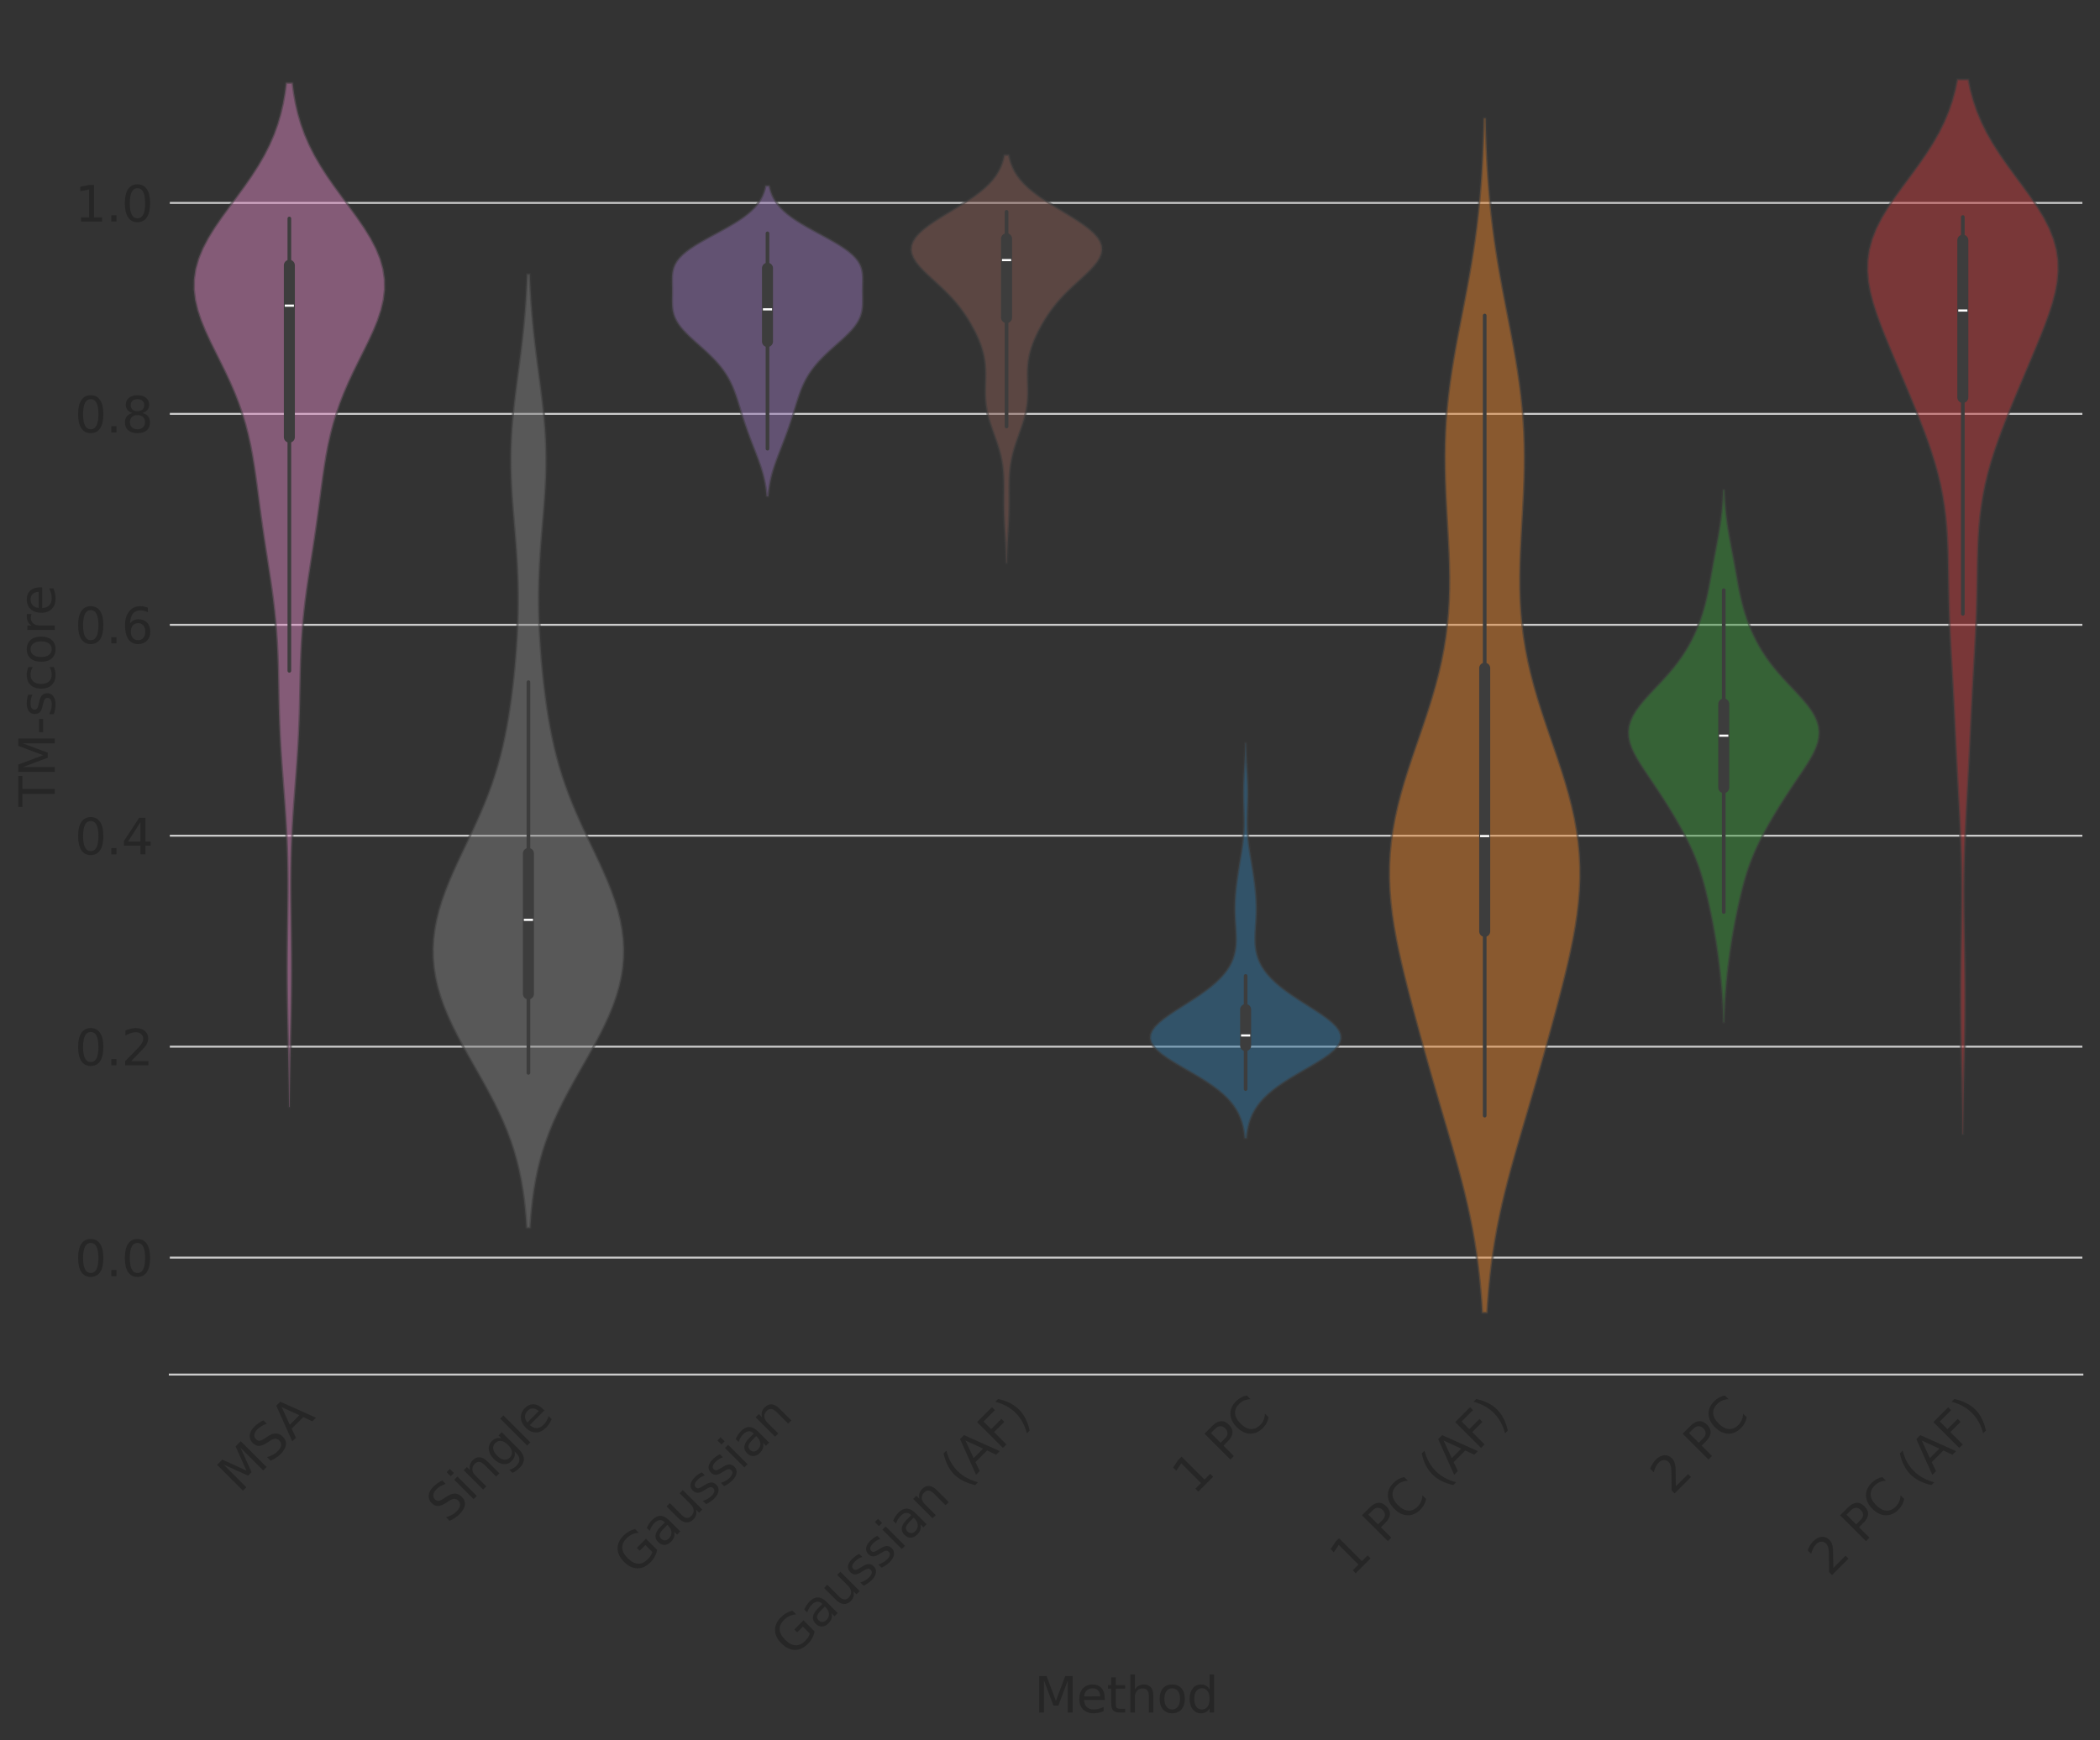 <?xml version="1.0" encoding="utf-8" standalone="no"?>
<!DOCTYPE svg PUBLIC "-//W3C//DTD SVG 1.1//EN"
  "http://www.w3.org/Graphics/SVG/1.1/DTD/svg11.dtd">
<svg xmlns:xlink="http://www.w3.org/1999/xlink" width="857.763pt" height="711.06pt" viewBox="0 0 857.763 711.06" xmlns="http://www.w3.org/2000/svg" version="1.1">
 <rect x="0" y="0" width="857.763" height="711.06" fill="#333333" stroke="none"/>
 <defs>
  <style type="text/css">*{stroke-linejoin: round; stroke-linecap: butt}</style>
 </defs>
 <g id="figure_1">
  <g id="patch_1">
   <path d="M 0 711.06 
L 857.763 711.06 
L 857.763 0 
L 0 0 
L 0 711.06 
z
" style="fill: none"/>
  </g>
  <g id="axes_1">
   <g id="patch_2">
    <path d="M 69.362 561.6 
L 850.562 561.6 
L 850.562 7.2 
L 69.362 7.2 
L 69.362 561.6 
z
" style="fill: none"/>
   </g>
   <g id="matplotlib.axis_1">
    <g id="xtick_1">
     <g id="text_1">
      <!-- MSA -->
      <g style="fill: #262626" transform="translate(97.814 610.465) rotate(-45) scale(0.2 -0.2)">
       <defs>
        <path id="DejaVuSans-4d" d="M 628 4666 
L 1569 4666 
L 2759 1491 
L 3956 4666 
L 4897 4666 
L 4897 0 
L 4281 0 
L 4281 4097 
L 3078 897 
L 2444 897 
L 1241 4097 
L 1241 0 
L 628 0 
L 628 4666 
z
" transform="scale(0.016)"/>
        <path id="DejaVuSans-53" d="M 3425 4513 
L 3425 3897 
Q 3066 4069 2747 4153 
Q 2428 4238 2131 4238 
Q 1616 4238 1336 4038 
Q 1056 3838 1056 3469 
Q 1056 3159 1242 3001 
Q 1428 2844 1947 2747 
L 2328 2669 
Q 3034 2534 3370 2195 
Q 3706 1856 3706 1288 
Q 3706 609 3251 259 
Q 2797 -91 1919 -91 
Q 1588 -91 1214 -16 
Q 841 59 441 206 
L 441 856 
Q 825 641 1194 531 
Q 1563 422 1919 422 
Q 2459 422 2753 634 
Q 3047 847 3047 1241 
Q 3047 1584 2836 1778 
Q 2625 1972 2144 2069 
L 1759 2144 
Q 1053 2284 737 2584 
Q 422 2884 422 3419 
Q 422 4038 858 4394 
Q 1294 4750 2059 4750 
Q 2388 4750 2728 4690 
Q 3069 4631 3425 4513 
z
" transform="scale(0.016)"/>
        <path id="DejaVuSans-41" d="M 2188 4044 
L 1331 1722 
L 3047 1722 
L 2188 4044 
z
M 1831 4666 
L 2547 4666 
L 4325 0 
L 3669 0 
L 3244 1197 
L 1141 1197 
L 716 0 
L 50 0 
L 1831 4666 
z
" transform="scale(0.016)"/>
       </defs>
       <use xlink:href="#DejaVuSans-4d"/>
       <use xlink:href="#DejaVuSans-53" x="86.279"/>
       <use xlink:href="#DejaVuSans-41" x="151.631"/>
      </g>
     </g>
    </g>
    <g id="xtick_2">
     <g id="text_2">
      <!-- Single -->
      <g style="fill: #262626" transform="translate(183.105 622.824) rotate(-45) scale(0.2 -0.2)">
       <defs>
        <path id="DejaVuSans-69" d="M 603 3500 
L 1178 3500 
L 1178 0 
L 603 0 
L 603 3500 
z
M 603 4863 
L 1178 4863 
L 1178 4134 
L 603 4134 
L 603 4863 
z
" transform="scale(0.016)"/>
        <path id="DejaVuSans-6e" d="M 3513 2113 
L 3513 0 
L 2938 0 
L 2938 2094 
Q 2938 2591 2744 2837 
Q 2550 3084 2163 3084 
Q 1697 3084 1428 2787 
Q 1159 2491 1159 1978 
L 1159 0 
L 581 0 
L 581 3500 
L 1159 3500 
L 1159 2956 
Q 1366 3272 1645 3428 
Q 1925 3584 2291 3584 
Q 2894 3584 3203 3211 
Q 3513 2838 3513 2113 
z
" transform="scale(0.016)"/>
        <path id="DejaVuSans-67" d="M 2906 1791 
Q 2906 2416 2648 2759 
Q 2391 3103 1925 3103 
Q 1463 3103 1205 2759 
Q 947 2416 947 1791 
Q 947 1169 1205 825 
Q 1463 481 1925 481 
Q 2391 481 2648 825 
Q 2906 1169 2906 1791 
z
M 3481 434 
Q 3481 -459 3084 -895 
Q 2688 -1331 1869 -1331 
Q 1566 -1331 1297 -1286 
Q 1028 -1241 775 -1147 
L 775 -588 
Q 1028 -725 1275 -790 
Q 1522 -856 1778 -856 
Q 2344 -856 2625 -561 
Q 2906 -266 2906 331 
L 2906 616 
Q 2728 306 2450 153 
Q 2172 0 1784 0 
Q 1141 0 747 490 
Q 353 981 353 1791 
Q 353 2603 747 3093 
Q 1141 3584 1784 3584 
Q 2172 3584 2450 3431 
Q 2728 3278 2906 2969 
L 2906 3500 
L 3481 3500 
L 3481 434 
z
" transform="scale(0.016)"/>
        <path id="DejaVuSans-6c" d="M 603 4863 
L 1178 4863 
L 1178 0 
L 603 0 
L 603 4863 
z
" transform="scale(0.016)"/>
        <path id="DejaVuSans-65" d="M 3597 1894 
L 3597 1613 
L 953 1613 
Q 991 1019 1311 708 
Q 1631 397 2203 397 
Q 2534 397 2845 478 
Q 3156 559 3463 722 
L 3463 178 
Q 3153 47 2828 -22 
Q 2503 -91 2169 -91 
Q 1331 -91 842 396 
Q 353 884 353 1716 
Q 353 2575 817 3079 
Q 1281 3584 2069 3584 
Q 2775 3584 3186 3129 
Q 3597 2675 3597 1894 
z
M 3022 2063 
Q 3016 2534 2758 2815 
Q 2500 3097 2075 3097 
Q 1594 3097 1305 2825 
Q 1016 2553 972 2059 
L 3022 2063 
z
" transform="scale(0.016)"/>
       </defs>
       <use xlink:href="#DejaVuSans-53"/>
       <use xlink:href="#DejaVuSans-69" x="63.477"/>
       <use xlink:href="#DejaVuSans-6e" x="91.26"/>
       <use xlink:href="#DejaVuSans-67" x="154.639"/>
       <use xlink:href="#DejaVuSans-6c" x="218.115"/>
       <use xlink:href="#DejaVuSans-65" x="245.898"/>
      </g>
     </g>
    </g>
    <g id="xtick_3">
     <g id="text_3">
      <!-- Gaussian -->
      <g style="fill: #262626" transform="translate(259.354 644.225) rotate(-45) scale(0.2 -0.2)">
       <defs>
        <path id="DejaVuSans-47" d="M 3809 666 
L 3809 1919 
L 2778 1919 
L 2778 2438 
L 4434 2438 
L 4434 434 
Q 4069 175 3628 42 
Q 3188 -91 2688 -91 
Q 1594 -91 976 548 
Q 359 1188 359 2328 
Q 359 3472 976 4111 
Q 1594 4750 2688 4750 
Q 3144 4750 3555 4637 
Q 3966 4525 4313 4306 
L 4313 3634 
Q 3963 3931 3569 4081 
Q 3175 4231 2741 4231 
Q 1884 4231 1454 3753 
Q 1025 3275 1025 2328 
Q 1025 1384 1454 906 
Q 1884 428 2741 428 
Q 3075 428 3337 486 
Q 3600 544 3809 666 
z
" transform="scale(0.016)"/>
        <path id="DejaVuSans-61" d="M 2194 1759 
Q 1497 1759 1228 1600 
Q 959 1441 959 1056 
Q 959 750 1161 570 
Q 1363 391 1709 391 
Q 2188 391 2477 730 
Q 2766 1069 2766 1631 
L 2766 1759 
L 2194 1759 
z
M 3341 1997 
L 3341 0 
L 2766 0 
L 2766 531 
Q 2569 213 2275 61 
Q 1981 -91 1556 -91 
Q 1019 -91 701 211 
Q 384 513 384 1019 
Q 384 1609 779 1909 
Q 1175 2209 1959 2209 
L 2766 2209 
L 2766 2266 
Q 2766 2663 2505 2880 
Q 2244 3097 1772 3097 
Q 1472 3097 1187 3025 
Q 903 2953 641 2809 
L 641 3341 
Q 956 3463 1253 3523 
Q 1550 3584 1831 3584 
Q 2591 3584 2966 3190 
Q 3341 2797 3341 1997 
z
" transform="scale(0.016)"/>
        <path id="DejaVuSans-75" d="M 544 1381 
L 544 3500 
L 1119 3500 
L 1119 1403 
Q 1119 906 1312 657 
Q 1506 409 1894 409 
Q 2359 409 2629 706 
Q 2900 1003 2900 1516 
L 2900 3500 
L 3475 3500 
L 3475 0 
L 2900 0 
L 2900 538 
Q 2691 219 2414 64 
Q 2138 -91 1772 -91 
Q 1169 -91 856 284 
Q 544 659 544 1381 
z
M 1991 3584 
L 1991 3584 
z
" transform="scale(0.016)"/>
        <path id="DejaVuSans-73" d="M 2834 3397 
L 2834 2853 
Q 2591 2978 2328 3040 
Q 2066 3103 1784 3103 
Q 1356 3103 1142 2972 
Q 928 2841 928 2578 
Q 928 2378 1081 2264 
Q 1234 2150 1697 2047 
L 1894 2003 
Q 2506 1872 2764 1633 
Q 3022 1394 3022 966 
Q 3022 478 2636 193 
Q 2250 -91 1575 -91 
Q 1294 -91 989 -36 
Q 684 19 347 128 
L 347 722 
Q 666 556 975 473 
Q 1284 391 1588 391 
Q 1994 391 2212 530 
Q 2431 669 2431 922 
Q 2431 1156 2273 1281 
Q 2116 1406 1581 1522 
L 1381 1569 
Q 847 1681 609 1914 
Q 372 2147 372 2553 
Q 372 3047 722 3315 
Q 1072 3584 1716 3584 
Q 2034 3584 2315 3537 
Q 2597 3491 2834 3397 
z
" transform="scale(0.016)"/>
       </defs>
       <use xlink:href="#DejaVuSans-47"/>
       <use xlink:href="#DejaVuSans-61" x="77.49"/>
       <use xlink:href="#DejaVuSans-75" x="138.77"/>
       <use xlink:href="#DejaVuSans-73" x="202.148"/>
       <use xlink:href="#DejaVuSans-73" x="254.248"/>
       <use xlink:href="#DejaVuSans-69" x="306.348"/>
       <use xlink:href="#DejaVuSans-61" x="334.131"/>
       <use xlink:href="#DejaVuSans-6e" x="395.41"/>
      </g>
     </g>
    </g>
    <g id="xtick_4">
     <g id="text_4">
      <!-- Gaussian (AF) -->
      <g style="fill: #262626" transform="translate(323.666 677.563) rotate(-45) scale(0.2 -0.2)">
       <defs>
        <path id="DejaVuSans-20" transform="scale(0.016)"/>
        <path id="DejaVuSans-28" d="M 1984 4856 
Q 1566 4138 1362 3434 
Q 1159 2731 1159 2009 
Q 1159 1288 1364 580 
Q 1569 -128 1984 -844 
L 1484 -844 
Q 1016 -109 783 600 
Q 550 1309 550 2009 
Q 550 2706 781 3412 
Q 1013 4119 1484 4856 
L 1984 4856 
z
" transform="scale(0.016)"/>
        <path id="DejaVuSans-46" d="M 628 4666 
L 3309 4666 
L 3309 4134 
L 1259 4134 
L 1259 2759 
L 3109 2759 
L 3109 2228 
L 1259 2228 
L 1259 0 
L 628 0 
L 628 4666 
z
" transform="scale(0.016)"/>
        <path id="DejaVuSans-29" d="M 513 4856 
L 1013 4856 
Q 1481 4119 1714 3412 
Q 1947 2706 1947 2009 
Q 1947 1309 1714 600 
Q 1481 -109 1013 -844 
L 513 -844 
Q 928 -128 1133 580 
Q 1338 1288 1338 2009 
Q 1338 2731 1133 3434 
Q 928 4138 513 4856 
z
" transform="scale(0.016)"/>
       </defs>
       <use xlink:href="#DejaVuSans-47"/>
       <use xlink:href="#DejaVuSans-61" x="77.49"/>
       <use xlink:href="#DejaVuSans-75" x="138.77"/>
       <use xlink:href="#DejaVuSans-73" x="202.148"/>
       <use xlink:href="#DejaVuSans-73" x="254.248"/>
       <use xlink:href="#DejaVuSans-69" x="306.348"/>
       <use xlink:href="#DejaVuSans-61" x="334.131"/>
       <use xlink:href="#DejaVuSans-6e" x="395.41"/>
       <use xlink:href="#DejaVuSans-20" x="458.789"/>
       <use xlink:href="#DejaVuSans-28" x="490.576"/>
       <use xlink:href="#DejaVuSans-41" x="529.59"/>
       <use xlink:href="#DejaVuSans-46" x="597.998"/>
       <use xlink:href="#DejaVuSans-29" x="655.518"/>
      </g>
     </g>
    </g>
    <g id="xtick_5">
     <g id="text_5">
      <!-- 1 PC -->
      <g style="fill: #262626" transform="translate(487.638 611.241) rotate(-45) scale(0.2 -0.2)">
       <defs>
        <path id="DejaVuSans-31" d="M 794 531 
L 1825 531 
L 1825 4091 
L 703 3866 
L 703 4441 
L 1819 4666 
L 2450 4666 
L 2450 531 
L 3481 531 
L 3481 0 
L 794 0 
L 794 531 
z
" transform="scale(0.016)"/>
        <path id="DejaVuSans-50" d="M 1259 4147 
L 1259 2394 
L 2053 2394 
Q 2494 2394 2734 2622 
Q 2975 2850 2975 3272 
Q 2975 3691 2734 3919 
Q 2494 4147 2053 4147 
L 1259 4147 
z
M 628 4666 
L 2053 4666 
Q 2838 4666 3239 4311 
Q 3641 3956 3641 3272 
Q 3641 2581 3239 2228 
Q 2838 1875 2053 1875 
L 1259 1875 
L 1259 0 
L 628 0 
L 628 4666 
z
" transform="scale(0.016)"/>
        <path id="DejaVuSans-43" d="M 4122 4306 
L 4122 3641 
Q 3803 3938 3442 4084 
Q 3081 4231 2675 4231 
Q 1875 4231 1450 3742 
Q 1025 3253 1025 2328 
Q 1025 1406 1450 917 
Q 1875 428 2675 428 
Q 3081 428 3442 575 
Q 3803 722 4122 1019 
L 4122 359 
Q 3791 134 3420 21 
Q 3050 -91 2638 -91 
Q 1578 -91 968 557 
Q 359 1206 359 2328 
Q 359 3453 968 4101 
Q 1578 4750 2638 4750 
Q 3056 4750 3426 4639 
Q 3797 4528 4122 4306 
z
" transform="scale(0.016)"/>
       </defs>
       <use xlink:href="#DejaVuSans-31"/>
       <use xlink:href="#DejaVuSans-20" x="63.623"/>
       <use xlink:href="#DejaVuSans-50" x="95.41"/>
       <use xlink:href="#DejaVuSans-43" x="155.713"/>
      </g>
     </g>
    </g>
    <g id="xtick_6">
     <g id="text_6">
      <!-- 1 PC (AF) -->
      <g style="fill: #262626" transform="translate(551.951 644.579) rotate(-45) scale(0.2 -0.2)">
       <use xlink:href="#DejaVuSans-31"/>
       <use xlink:href="#DejaVuSans-20" x="63.623"/>
       <use xlink:href="#DejaVuSans-50" x="95.41"/>
       <use xlink:href="#DejaVuSans-43" x="155.713"/>
       <use xlink:href="#DejaVuSans-20" x="225.537"/>
       <use xlink:href="#DejaVuSans-28" x="257.324"/>
       <use xlink:href="#DejaVuSans-41" x="296.338"/>
       <use xlink:href="#DejaVuSans-46" x="364.746"/>
       <use xlink:href="#DejaVuSans-29" x="422.266"/>
      </g>
     </g>
    </g>
    <g id="xtick_7">
     <g id="text_7">
      <!-- 2 PC -->
      <g style="fill: #262626" transform="translate(682.938 611.241) rotate(-45) scale(0.2 -0.2)">
       <defs>
        <path id="DejaVuSans-32" d="M 1228 531 
L 3431 531 
L 3431 0 
L 469 0 
L 469 531 
Q 828 903 1448 1529 
Q 2069 2156 2228 2338 
Q 2531 2678 2651 2914 
Q 2772 3150 2772 3378 
Q 2772 3750 2511 3984 
Q 2250 4219 1831 4219 
Q 1534 4219 1204 4116 
Q 875 4013 500 3803 
L 500 4441 
Q 881 4594 1212 4672 
Q 1544 4750 1819 4750 
Q 2544 4750 2975 4387 
Q 3406 4025 3406 3419 
Q 3406 3131 3298 2873 
Q 3191 2616 2906 2266 
Q 2828 2175 2409 1742 
Q 1991 1309 1228 531 
z
" transform="scale(0.016)"/>
       </defs>
       <use xlink:href="#DejaVuSans-32"/>
       <use xlink:href="#DejaVuSans-20" x="63.623"/>
       <use xlink:href="#DejaVuSans-50" x="95.41"/>
       <use xlink:href="#DejaVuSans-43" x="155.713"/>
      </g>
     </g>
    </g>
    <g id="xtick_8">
     <g id="text_8">
      <!-- 2 PC (AF) -->
      <g style="fill: #262626" transform="translate(747.251 644.579) rotate(-45) scale(0.2 -0.2)">
       <use xlink:href="#DejaVuSans-32"/>
       <use xlink:href="#DejaVuSans-20" x="63.623"/>
       <use xlink:href="#DejaVuSans-50" x="95.41"/>
       <use xlink:href="#DejaVuSans-43" x="155.713"/>
       <use xlink:href="#DejaVuSans-20" x="225.537"/>
       <use xlink:href="#DejaVuSans-28" x="257.324"/>
       <use xlink:href="#DejaVuSans-41" x="296.338"/>
       <use xlink:href="#DejaVuSans-46" x="364.746"/>
       <use xlink:href="#DejaVuSans-29" x="422.266"/>
      </g>
     </g>
    </g>
    <g id="text_9">
     <!-- Method -->
     <g style="fill: #262626" transform="translate(422.456 699.701) scale(0.2 -0.2)">
      <defs>
       <path id="DejaVuSans-74" d="M 1172 4494 
L 1172 3500 
L 2356 3500 
L 2356 3053 
L 1172 3053 
L 1172 1153 
Q 1172 725 1289 603 
Q 1406 481 1766 481 
L 2356 481 
L 2356 0 
L 1766 0 
Q 1100 0 847 248 
Q 594 497 594 1153 
L 594 3053 
L 172 3053 
L 172 3500 
L 594 3500 
L 594 4494 
L 1172 4494 
z
" transform="scale(0.016)"/>
       <path id="DejaVuSans-68" d="M 3513 2113 
L 3513 0 
L 2938 0 
L 2938 2094 
Q 2938 2591 2744 2837 
Q 2550 3084 2163 3084 
Q 1697 3084 1428 2787 
Q 1159 2491 1159 1978 
L 1159 0 
L 581 0 
L 581 4863 
L 1159 4863 
L 1159 2956 
Q 1366 3272 1645 3428 
Q 1925 3584 2291 3584 
Q 2894 3584 3203 3211 
Q 3513 2838 3513 2113 
z
" transform="scale(0.016)"/>
       <path id="DejaVuSans-6f" d="M 1959 3097 
Q 1497 3097 1228 2736 
Q 959 2375 959 1747 
Q 959 1119 1226 758 
Q 1494 397 1959 397 
Q 2419 397 2687 759 
Q 2956 1122 2956 1747 
Q 2956 2369 2687 2733 
Q 2419 3097 1959 3097 
z
M 1959 3584 
Q 2709 3584 3137 3096 
Q 3566 2609 3566 1747 
Q 3566 888 3137 398 
Q 2709 -91 1959 -91 
Q 1206 -91 779 398 
Q 353 888 353 1747 
Q 353 2609 779 3096 
Q 1206 3584 1959 3584 
z
" transform="scale(0.016)"/>
       <path id="DejaVuSans-64" d="M 2906 2969 
L 2906 4863 
L 3481 4863 
L 3481 0 
L 2906 0 
L 2906 525 
Q 2725 213 2448 61 
Q 2172 -91 1784 -91 
Q 1150 -91 751 415 
Q 353 922 353 1747 
Q 353 2572 751 3078 
Q 1150 3584 1784 3584 
Q 2172 3584 2448 3432 
Q 2725 3281 2906 2969 
z
M 947 1747 
Q 947 1113 1208 752 
Q 1469 391 1925 391 
Q 2381 391 2643 752 
Q 2906 1113 2906 1747 
Q 2906 2381 2643 2742 
Q 2381 3103 1925 3103 
Q 1469 3103 1208 2742 
Q 947 2381 947 1747 
z
" transform="scale(0.016)"/>
      </defs>
      <use xlink:href="#DejaVuSans-4d"/>
      <use xlink:href="#DejaVuSans-65" x="86.279"/>
      <use xlink:href="#DejaVuSans-74" x="147.803"/>
      <use xlink:href="#DejaVuSans-68" x="187.012"/>
      <use xlink:href="#DejaVuSans-6f" x="250.391"/>
      <use xlink:href="#DejaVuSans-64" x="311.572"/>
     </g>
    </g>
   </g>
   <g id="matplotlib.axis_2">
    <g id="ytick_1">
     <g id="line2d_1">
      <path d="M 69.362 513.825 
L 850.562 513.825 
" clip-path="url(#p1dd83cdc45)" style="fill: none; stroke: #cccccc; stroke-width: 0.8; stroke-linecap: round"/>
     </g>
     <g id="text_10">
      <!-- 0.0 -->
      <g style="fill: #262626" transform="translate(30.556 521.424) scale(0.2 -0.2)">
       <defs>
        <path id="DejaVuSans-30" d="M 2034 4250 
Q 1547 4250 1301 3770 
Q 1056 3291 1056 2328 
Q 1056 1369 1301 889 
Q 1547 409 2034 409 
Q 2525 409 2770 889 
Q 3016 1369 3016 2328 
Q 3016 3291 2770 3770 
Q 2525 4250 2034 4250 
z
M 2034 4750 
Q 2819 4750 3233 4129 
Q 3647 3509 3647 2328 
Q 3647 1150 3233 529 
Q 2819 -91 2034 -91 
Q 1250 -91 836 529 
Q 422 1150 422 2328 
Q 422 3509 836 4129 
Q 1250 4750 2034 4750 
z
" transform="scale(0.016)"/>
        <path id="DejaVuSans-2e" d="M 684 794 
L 1344 794 
L 1344 0 
L 684 0 
L 684 794 
z
" transform="scale(0.016)"/>
       </defs>
       <use xlink:href="#DejaVuSans-30"/>
       <use xlink:href="#DejaVuSans-2e" x="63.623"/>
       <use xlink:href="#DejaVuSans-30" x="95.41"/>
      </g>
     </g>
    </g>
    <g id="ytick_2">
     <g id="line2d_2">
      <path d="M 69.362 427.641 
L 850.562 427.641 
" clip-path="url(#p1dd83cdc45)" style="fill: none; stroke: #cccccc; stroke-width: 0.8; stroke-linecap: round"/>
     </g>
     <g id="text_11">
      <!-- 0.2 -->
      <g style="fill: #262626" transform="translate(30.556 435.24) scale(0.2 -0.2)">
       <use xlink:href="#DejaVuSans-30"/>
       <use xlink:href="#DejaVuSans-2e" x="63.623"/>
       <use xlink:href="#DejaVuSans-32" x="95.41"/>
      </g>
     </g>
    </g>
    <g id="ytick_3">
     <g id="line2d_3">
      <path d="M 69.362 341.457 
L 850.562 341.457 
" clip-path="url(#p1dd83cdc45)" style="fill: none; stroke: #cccccc; stroke-width: 0.8; stroke-linecap: round"/>
     </g>
     <g id="text_12">
      <!-- 0.4 -->
      <g style="fill: #262626" transform="translate(30.556 349.056) scale(0.2 -0.2)">
       <defs>
        <path id="DejaVuSans-34" d="M 2419 4116 
L 825 1625 
L 2419 1625 
L 2419 4116 
z
M 2253 4666 
L 3047 4666 
L 3047 1625 
L 3713 1625 
L 3713 1100 
L 3047 1100 
L 3047 0 
L 2419 0 
L 2419 1100 
L 313 1100 
L 313 1709 
L 2253 4666 
z
" transform="scale(0.016)"/>
       </defs>
       <use xlink:href="#DejaVuSans-30"/>
       <use xlink:href="#DejaVuSans-2e" x="63.623"/>
       <use xlink:href="#DejaVuSans-34" x="95.41"/>
      </g>
     </g>
    </g>
    <g id="ytick_4">
     <g id="line2d_4">
      <path d="M 69.362 255.273 
L 850.562 255.273 
" clip-path="url(#p1dd83cdc45)" style="fill: none; stroke: #cccccc; stroke-width: 0.8; stroke-linecap: round"/>
     </g>
     <g id="text_13">
      <!-- 0.6 -->
      <g style="fill: #262626" transform="translate(30.556 262.871) scale(0.2 -0.2)">
       <defs>
        <path id="DejaVuSans-36" d="M 2113 2584 
Q 1688 2584 1439 2293 
Q 1191 2003 1191 1497 
Q 1191 994 1439 701 
Q 1688 409 2113 409 
Q 2538 409 2786 701 
Q 3034 994 3034 1497 
Q 3034 2003 2786 2293 
Q 2538 2584 2113 2584 
z
M 3366 4563 
L 3366 3988 
Q 3128 4100 2886 4159 
Q 2644 4219 2406 4219 
Q 1781 4219 1451 3797 
Q 1122 3375 1075 2522 
Q 1259 2794 1537 2939 
Q 1816 3084 2150 3084 
Q 2853 3084 3261 2657 
Q 3669 2231 3669 1497 
Q 3669 778 3244 343 
Q 2819 -91 2113 -91 
Q 1303 -91 875 529 
Q 447 1150 447 2328 
Q 447 3434 972 4092 
Q 1497 4750 2381 4750 
Q 2619 4750 2861 4703 
Q 3103 4656 3366 4563 
z
" transform="scale(0.016)"/>
       </defs>
       <use xlink:href="#DejaVuSans-30"/>
       <use xlink:href="#DejaVuSans-2e" x="63.623"/>
       <use xlink:href="#DejaVuSans-36" x="95.41"/>
      </g>
     </g>
    </g>
    <g id="ytick_5">
     <g id="line2d_5">
      <path d="M 69.362 169.089 
L 850.562 169.089 
" clip-path="url(#p1dd83cdc45)" style="fill: none; stroke: #cccccc; stroke-width: 0.8; stroke-linecap: round"/>
     </g>
     <g id="text_14">
      <!-- 0.8 -->
      <g style="fill: #262626" transform="translate(30.556 176.687) scale(0.2 -0.2)">
       <defs>
        <path id="DejaVuSans-38" d="M 2034 2216 
Q 1584 2216 1326 1975 
Q 1069 1734 1069 1313 
Q 1069 891 1326 650 
Q 1584 409 2034 409 
Q 2484 409 2743 651 
Q 3003 894 3003 1313 
Q 3003 1734 2745 1975 
Q 2488 2216 2034 2216 
z
M 1403 2484 
Q 997 2584 770 2862 
Q 544 3141 544 3541 
Q 544 4100 942 4425 
Q 1341 4750 2034 4750 
Q 2731 4750 3128 4425 
Q 3525 4100 3525 3541 
Q 3525 3141 3298 2862 
Q 3072 2584 2669 2484 
Q 3125 2378 3379 2068 
Q 3634 1759 3634 1313 
Q 3634 634 3220 271 
Q 2806 -91 2034 -91 
Q 1263 -91 848 271 
Q 434 634 434 1313 
Q 434 1759 690 2068 
Q 947 2378 1403 2484 
z
M 1172 3481 
Q 1172 3119 1398 2916 
Q 1625 2713 2034 2713 
Q 2441 2713 2670 2916 
Q 2900 3119 2900 3481 
Q 2900 3844 2670 4047 
Q 2441 4250 2034 4250 
Q 1625 4250 1398 4047 
Q 1172 3844 1172 3481 
z
" transform="scale(0.016)"/>
       </defs>
       <use xlink:href="#DejaVuSans-30"/>
       <use xlink:href="#DejaVuSans-2e" x="63.623"/>
       <use xlink:href="#DejaVuSans-38" x="95.41"/>
      </g>
     </g>
    </g>
    <g id="ytick_6">
     <g id="line2d_6">
      <path d="M 69.362 82.905 
L 850.562 82.905 
" clip-path="url(#p1dd83cdc45)" style="fill: none; stroke: #cccccc; stroke-width: 0.8; stroke-linecap: round"/>
     </g>
     <g id="text_15">
      <!-- 1.0 -->
      <g style="fill: #262626" transform="translate(30.556 90.503) scale(0.2 -0.2)">
       <use xlink:href="#DejaVuSans-31"/>
       <use xlink:href="#DejaVuSans-2e" x="63.623"/>
       <use xlink:href="#DejaVuSans-30" x="95.41"/>
      </g>
     </g>
    </g>
    <g id="text_16">
     <!-- TM-score -->
     <g style="fill: #262626" transform="translate(22.397 329.609) rotate(-90) scale(0.2 -0.2)">
      <defs>
       <path id="DejaVuSans-54" d="M -19 4666 
L 3928 4666 
L 3928 4134 
L 2272 4134 
L 2272 0 
L 1638 0 
L 1638 4134 
L -19 4134 
L -19 4666 
z
" transform="scale(0.016)"/>
       <path id="DejaVuSans-2d" d="M 313 2009 
L 1997 2009 
L 1997 1497 
L 313 1497 
L 313 2009 
z
" transform="scale(0.016)"/>
       <path id="DejaVuSans-63" d="M 3122 3366 
L 3122 2828 
Q 2878 2963 2633 3030 
Q 2388 3097 2138 3097 
Q 1578 3097 1268 2742 
Q 959 2388 959 1747 
Q 959 1106 1268 751 
Q 1578 397 2138 397 
Q 2388 397 2633 464 
Q 2878 531 3122 666 
L 3122 134 
Q 2881 22 2623 -34 
Q 2366 -91 2075 -91 
Q 1284 -91 818 406 
Q 353 903 353 1747 
Q 353 2603 823 3093 
Q 1294 3584 2113 3584 
Q 2378 3584 2631 3529 
Q 2884 3475 3122 3366 
z
" transform="scale(0.016)"/>
       <path id="DejaVuSans-72" d="M 2631 2963 
Q 2534 3019 2420 3045 
Q 2306 3072 2169 3072 
Q 1681 3072 1420 2755 
Q 1159 2438 1159 1844 
L 1159 0 
L 581 0 
L 581 3500 
L 1159 3500 
L 1159 2956 
Q 1341 3275 1631 3429 
Q 1922 3584 2338 3584 
Q 2397 3584 2469 3576 
Q 2541 3569 2628 3553 
L 2631 2963 
z
" transform="scale(0.016)"/>
      </defs>
      <use xlink:href="#DejaVuSans-54"/>
      <use xlink:href="#DejaVuSans-4d" x="61.084"/>
      <use xlink:href="#DejaVuSans-2d" x="147.363"/>
      <use xlink:href="#DejaVuSans-73" x="183.447"/>
      <use xlink:href="#DejaVuSans-63" x="235.547"/>
      <use xlink:href="#DejaVuSans-6f" x="290.527"/>
      <use xlink:href="#DejaVuSans-72" x="351.709"/>
      <use xlink:href="#DejaVuSans-65" x="390.572"/>
     </g>
    </g>
   </g>
   <g id="PolyCollection_1">
    <defs>
     <path id="mca6876b6d0" d="M 118.332 -258.812 
L 118.043 -258.812 
L 117.994 -263.039 
L 117.934 -267.266 
L 117.863 -271.493 
L 117.782 -275.72 
L 117.692 -279.947 
L 117.596 -284.174 
L 117.497 -288.4 
L 117.401 -292.627 
L 117.311 -296.854 
L 117.233 -301.081 
L 117.172 -305.308 
L 117.131 -309.535 
L 117.113 -313.762 
L 117.117 -317.989 
L 117.142 -322.216 
L 117.184 -326.443 
L 117.238 -330.67 
L 117.298 -334.896 
L 117.354 -339.123 
L 117.4 -343.35 
L 117.425 -347.577 
L 117.423 -351.804 
L 117.386 -356.031 
L 117.31 -360.258 
L 117.189 -364.485 
L 117.024 -368.712 
L 116.815 -372.939 
L 116.567 -377.166 
L 116.284 -381.392 
L 115.978 -385.619 
L 115.657 -389.846 
L 115.335 -394.073 
L 115.022 -398.3 
L 114.731 -402.527 
L 114.471 -406.754 
L 114.249 -410.981 
L 114.067 -415.208 
L 113.923 -419.435 
L 113.811 -423.661 
L 113.721 -427.888 
L 113.639 -432.115 
L 113.55 -436.342 
L 113.435 -440.569 
L 113.278 -444.796 
L 113.065 -449.023 
L 112.786 -453.25 
L 112.432 -457.477 
L 112.004 -461.704 
L 111.505 -465.931 
L 110.946 -470.157 
L 110.337 -474.384 
L 109.697 -478.611 
L 109.041 -482.838 
L 108.386 -487.065 
L 107.745 -491.292 
L 107.127 -495.519 
L 106.537 -499.746 
L 105.97 -503.973 
L 105.419 -508.2 
L 104.866 -512.427 
L 104.291 -516.653 
L 103.669 -520.88 
L 102.97 -525.107 
L 102.166 -529.334 
L 101.228 -533.561 
L 100.133 -537.788 
L 98.86 -542.015 
L 97.4 -546.242 
L 95.752 -550.469 
L 93.93 -554.696 
L 91.961 -558.922 
L 89.891 -563.149 
L 87.781 -567.376 
L 85.706 -571.603 
L 83.758 -575.83 
L 82.031 -580.057 
L 80.625 -584.284 
L 79.631 -588.511 
L 79.127 -592.738 
L 79.171 -596.965 
L 79.791 -601.192 
L 80.987 -605.418 
L 82.725 -609.645 
L 84.944 -613.872 
L 87.557 -618.099 
L 90.457 -622.326 
L 93.53 -626.553 
L 96.66 -630.78 
L 99.739 -635.007 
L 102.673 -639.234 
L 105.388 -643.461 
L 107.83 -647.688 
L 109.968 -651.914 
L 111.792 -656.141 
L 113.31 -660.368 
L 114.542 -664.595 
L 115.517 -668.822 
L 116.271 -673.049 
L 116.84 -677.276 
L 119.535 -677.276 
L 119.535 -677.276 
L 120.104 -673.049 
L 120.858 -668.822 
L 121.833 -664.595 
L 123.065 -660.368 
L 124.583 -656.141 
L 126.407 -651.914 
L 128.545 -647.688 
L 130.987 -643.461 
L 133.702 -639.234 
L 136.636 -635.007 
L 139.715 -630.78 
L 142.845 -626.553 
L 145.918 -622.326 
L 148.818 -618.099 
L 151.431 -613.872 
L 153.65 -609.645 
L 155.388 -605.418 
L 156.584 -601.192 
L 157.204 -596.965 
L 157.248 -592.738 
L 156.744 -588.511 
L 155.75 -584.284 
L 154.344 -580.057 
L 152.617 -575.83 
L 150.669 -571.603 
L 148.594 -567.376 
L 146.484 -563.149 
L 144.414 -558.922 
L 142.445 -554.696 
L 140.623 -550.469 
L 138.975 -546.242 
L 137.515 -542.015 
L 136.242 -537.788 
L 135.147 -533.561 
L 134.209 -529.334 
L 133.405 -525.107 
L 132.706 -520.88 
L 132.084 -516.653 
L 131.509 -512.427 
L 130.956 -508.2 
L 130.405 -503.973 
L 129.838 -499.746 
L 129.248 -495.519 
L 128.63 -491.292 
L 127.989 -487.065 
L 127.334 -482.838 
L 126.678 -478.611 
L 126.038 -474.384 
L 125.429 -470.157 
L 124.87 -465.931 
L 124.371 -461.704 
L 123.943 -457.477 
L 123.589 -453.25 
L 123.31 -449.023 
L 123.097 -444.796 
L 122.94 -440.569 
L 122.825 -436.342 
L 122.736 -432.115 
L 122.654 -427.888 
L 122.564 -423.661 
L 122.452 -419.435 
L 122.308 -415.208 
L 122.126 -410.981 
L 121.904 -406.754 
L 121.644 -402.527 
L 121.353 -398.3 
L 121.04 -394.073 
L 120.718 -389.846 
L 120.397 -385.619 
L 120.091 -381.392 
L 119.808 -377.166 
L 119.56 -372.939 
L 119.351 -368.712 
L 119.186 -364.485 
L 119.065 -360.258 
L 118.989 -356.031 
L 118.952 -351.804 
L 118.95 -347.577 
L 118.975 -343.35 
L 119.021 -339.123 
L 119.077 -334.896 
L 119.137 -330.67 
L 119.191 -326.443 
L 119.233 -322.216 
L 119.258 -317.989 
L 119.262 -313.762 
L 119.244 -309.535 
L 119.203 -305.308 
L 119.142 -301.081 
L 119.064 -296.854 
L 118.974 -292.627 
L 118.878 -288.4 
L 118.779 -284.174 
L 118.683 -279.947 
L 118.593 -275.72 
L 118.512 -271.493 
L 118.441 -267.266 
L 118.381 -263.039 
L 118.332 -258.812 
z
" style="stroke: #3d3d3d; stroke-opacity: 0.5"/>
    </defs>
    <g clip-path="url(#p1dd83cdc45)">
     <use xlink:href="#mca6876b6d0" x="0" y="711.06" style="fill: #d684bd; fill-opacity: 0.5; stroke: #3d3d3d; stroke-opacity: 0.5"/>
    </g>
   </g>
   <g id="PolyCollection_2">
    <defs>
     <path id="m9264daab24" d="M 216.63 -209.356 
L 215.045 -209.356 
L 214.769 -213.292 
L 214.416 -217.228 
L 213.972 -221.164 
L 213.42 -225.101 
L 212.747 -229.037 
L 211.936 -232.973 
L 210.976 -236.91 
L 209.855 -240.846 
L 208.566 -244.782 
L 207.108 -248.718 
L 205.483 -252.655 
L 203.699 -256.591 
L 201.773 -260.527 
L 199.724 -264.463 
L 197.579 -268.4 
L 195.371 -272.336 
L 193.134 -276.272 
L 190.906 -280.208 
L 188.727 -284.145 
L 186.636 -288.081 
L 184.67 -292.017 
L 182.865 -295.953 
L 181.251 -299.89 
L 179.856 -303.826 
L 178.703 -307.762 
L 177.808 -311.698 
L 177.185 -315.635 
L 176.841 -319.571 
L 176.778 -323.507 
L 176.993 -327.443 
L 177.48 -331.38 
L 178.226 -335.316 
L 179.214 -339.252 
L 180.422 -343.188 
L 181.824 -347.125 
L 183.389 -351.061 
L 185.085 -354.997 
L 186.876 -358.933 
L 188.727 -362.87 
L 190.601 -366.806 
L 192.465 -370.742 
L 194.287 -374.678 
L 196.042 -378.615 
L 197.706 -382.551 
L 199.264 -386.487 
L 200.704 -390.423 
L 202.022 -394.36 
L 203.217 -398.296 
L 204.293 -402.232 
L 205.257 -406.168 
L 206.117 -410.105 
L 206.886 -414.041 
L 207.573 -417.977 
L 208.188 -421.913 
L 208.741 -425.85 
L 209.238 -429.786 
L 209.686 -433.722 
L 210.087 -437.658 
L 210.442 -441.595 
L 210.753 -445.531 
L 211.016 -449.467 
L 211.23 -453.403 
L 211.39 -457.34 
L 211.495 -461.276 
L 211.541 -465.212 
L 211.527 -469.148 
L 211.452 -473.085 
L 211.317 -477.021 
L 211.128 -480.957 
L 210.888 -484.893 
L 210.608 -488.83 
L 210.298 -492.766 
L 209.971 -496.702 
L 209.643 -500.638 
L 209.329 -504.575 
L 209.046 -508.511 
L 208.81 -512.447 
L 208.636 -516.383 
L 208.535 -520.32 
L 208.516 -524.256 
L 208.585 -528.192 
L 208.742 -532.128 
L 208.985 -536.065 
L 209.307 -540.001 
L 209.698 -543.937 
L 210.144 -547.873 
L 210.63 -551.81 
L 211.141 -555.746 
L 211.662 -559.682 
L 212.178 -563.618 
L 212.676 -567.555 
L 213.146 -571.491 
L 213.578 -575.427 
L 213.969 -579.363 
L 214.315 -583.3 
L 214.615 -587.236 
L 214.87 -591.172 
L 215.083 -595.109 
L 215.258 -599.045 
L 216.417 -599.045 
L 216.417 -599.045 
L 216.592 -595.109 
L 216.805 -591.172 
L 217.06 -587.236 
L 217.36 -583.3 
L 217.706 -579.363 
L 218.097 -575.427 
L 218.529 -571.491 
L 218.999 -567.555 
L 219.497 -563.618 
L 220.013 -559.682 
L 220.534 -555.746 
L 221.045 -551.81 
L 221.531 -547.873 
L 221.977 -543.937 
L 222.368 -540.001 
L 222.69 -536.065 
L 222.933 -532.128 
L 223.09 -528.192 
L 223.159 -524.256 
L 223.14 -520.32 
L 223.039 -516.383 
L 222.865 -512.447 
L 222.629 -508.511 
L 222.346 -504.575 
L 222.032 -500.638 
L 221.704 -496.702 
L 221.377 -492.766 
L 221.067 -488.83 
L 220.787 -484.893 
L 220.547 -480.957 
L 220.358 -477.021 
L 220.223 -473.085 
L 220.148 -469.148 
L 220.134 -465.212 
L 220.18 -461.276 
L 220.285 -457.34 
L 220.445 -453.403 
L 220.659 -449.467 
L 220.922 -445.531 
L 221.233 -441.595 
L 221.588 -437.658 
L 221.989 -433.722 
L 222.437 -429.786 
L 222.934 -425.85 
L 223.487 -421.913 
L 224.102 -417.977 
L 224.789 -414.041 
L 225.558 -410.105 
L 226.418 -406.168 
L 227.382 -402.232 
L 228.458 -398.296 
L 229.653 -394.36 
L 230.971 -390.423 
L 232.411 -386.487 
L 233.969 -382.551 
L 235.633 -378.615 
L 237.388 -374.678 
L 239.21 -370.742 
L 241.074 -366.806 
L 242.948 -362.87 
L 244.799 -358.933 
L 246.59 -354.997 
L 248.286 -351.061 
L 249.851 -347.125 
L 251.253 -343.188 
L 252.461 -339.252 
L 253.449 -335.316 
L 254.195 -331.38 
L 254.682 -327.443 
L 254.898 -323.507 
L 254.834 -319.571 
L 254.49 -315.635 
L 253.867 -311.698 
L 252.972 -307.762 
L 251.819 -303.826 
L 250.424 -299.89 
L 248.81 -295.953 
L 247.005 -292.017 
L 245.039 -288.081 
L 242.948 -284.145 
L 240.769 -280.208 
L 238.541 -276.272 
L 236.304 -272.336 
L 234.096 -268.4 
L 231.951 -264.463 
L 229.902 -260.527 
L 227.976 -256.591 
L 226.192 -252.655 
L 224.567 -248.718 
L 223.109 -244.782 
L 221.82 -240.846 
L 220.699 -236.91 
L 219.739 -232.973 
L 218.928 -229.037 
L 218.255 -225.101 
L 217.703 -221.164 
L 217.259 -217.228 
L 216.906 -213.292 
L 216.63 -209.356 
z
" style="stroke: #3d3d3d; stroke-opacity: 0.5"/>
    </defs>
    <g clip-path="url(#p1dd83cdc45)">
     <use xlink:href="#m9264daab24" x="0" y="711.06" style="fill: #7f7f7f; fill-opacity: 0.5; stroke: #3d3d3d; stroke-opacity: 0.5"/>
    </g>
   </g>
   <g id="PolyCollection_3">
    <defs>
     <path id="m7da5a3f2ba" d="M 313.881 -508.238 
L 313.094 -508.238 
L 312.971 -509.52 
L 312.819 -510.803 
L 312.636 -512.086 
L 312.419 -513.368 
L 312.166 -514.651 
L 311.876 -515.933 
L 311.55 -517.216 
L 311.188 -518.499 
L 310.795 -519.781 
L 310.372 -521.064 
L 309.925 -522.346 
L 309.458 -523.629 
L 308.976 -524.912 
L 308.485 -526.194 
L 307.989 -527.477 
L 307.492 -528.759 
L 306.997 -530.042 
L 306.508 -531.325 
L 306.027 -532.607 
L 305.555 -533.89 
L 305.094 -535.172 
L 304.644 -536.455 
L 304.206 -537.738 
L 303.78 -539.02 
L 303.365 -540.303 
L 302.96 -541.585 
L 302.562 -542.868 
L 302.169 -544.151 
L 301.776 -545.433 
L 301.378 -546.716 
L 300.97 -547.998 
L 300.543 -549.281 
L 300.09 -550.564 
L 299.602 -551.846 
L 299.071 -553.129 
L 298.487 -554.411 
L 297.844 -555.694 
L 297.131 -556.977 
L 296.343 -558.259 
L 295.473 -559.542 
L 294.516 -560.824 
L 293.472 -562.107 
L 292.34 -563.39 
L 291.124 -564.672 
L 289.831 -565.955 
L 288.473 -567.237 
L 287.065 -568.52 
L 285.627 -569.803 
L 284.184 -571.085 
L 282.761 -572.368 
L 281.386 -573.65 
L 280.089 -574.933 
L 278.896 -576.216 
L 277.83 -577.498 
L 276.909 -578.781 
L 276.145 -580.063 
L 275.539 -581.346 
L 275.087 -582.629 
L 274.774 -583.911 
L 274.581 -585.194 
L 274.482 -586.476 
L 274.45 -587.759 
L 274.455 -589.042 
L 274.474 -590.324 
L 274.488 -591.607 
L 274.487 -592.889 
L 274.469 -594.172 
L 274.442 -595.455 
L 274.428 -596.737 
L 274.451 -598.02 
L 274.548 -599.302 
L 274.755 -600.585 
L 275.111 -601.868 
L 275.654 -603.15 
L 276.412 -604.433 
L 277.408 -605.715 
L 278.653 -606.998 
L 280.147 -608.281 
L 281.877 -609.563 
L 283.819 -610.846 
L 285.937 -612.129 
L 288.189 -613.411 
L 290.526 -614.694 
L 292.896 -615.976 
L 295.249 -617.259 
L 297.537 -618.542 
L 299.717 -619.824 
L 301.755 -621.107 
L 303.625 -622.389 
L 305.309 -623.672 
L 306.798 -624.955 
L 308.092 -626.237 
L 309.196 -627.52 
L 310.123 -628.802 
L 310.887 -630.085 
L 311.506 -631.368 
L 312 -632.65 
L 312.387 -633.933 
L 312.685 -635.215 
L 314.29 -635.215 
L 314.29 -635.215 
L 314.588 -633.933 
L 314.975 -632.65 
L 315.469 -631.368 
L 316.088 -630.085 
L 316.852 -628.802 
L 317.779 -627.52 
L 318.883 -626.237 
L 320.177 -624.955 
L 321.666 -623.672 
L 323.35 -622.389 
L 325.22 -621.107 
L 327.258 -619.824 
L 329.438 -618.542 
L 331.726 -617.259 
L 334.079 -615.976 
L 336.449 -614.694 
L 338.786 -613.411 
L 341.038 -612.129 
L 343.156 -610.846 
L 345.098 -609.563 
L 346.828 -608.281 
L 348.322 -606.998 
L 349.567 -605.715 
L 350.563 -604.433 
L 351.321 -603.15 
L 351.864 -601.868 
L 352.22 -600.585 
L 352.427 -599.302 
L 352.524 -598.02 
L 352.548 -596.737 
L 352.533 -595.455 
L 352.506 -594.172 
L 352.488 -592.889 
L 352.487 -591.607 
L 352.501 -590.324 
L 352.52 -589.042 
L 352.525 -587.759 
L 352.493 -586.476 
L 352.394 -585.194 
L 352.201 -583.911 
L 351.888 -582.629 
L 351.436 -581.346 
L 350.83 -580.063 
L 350.066 -578.781 
L 349.145 -577.498 
L 348.079 -576.216 
L 346.886 -574.933 
L 345.589 -573.65 
L 344.214 -572.368 
L 342.791 -571.085 
L 341.348 -569.803 
L 339.91 -568.52 
L 338.502 -567.237 
L 337.144 -565.955 
L 335.851 -564.672 
L 334.635 -563.39 
L 333.503 -562.107 
L 332.459 -560.824 
L 331.502 -559.542 
L 330.632 -558.259 
L 329.844 -556.977 
L 329.131 -555.694 
L 328.488 -554.411 
L 327.904 -553.129 
L 327.373 -551.846 
L 326.885 -550.564 
L 326.432 -549.281 
L 326.005 -547.998 
L 325.597 -546.716 
L 325.199 -545.433 
L 324.806 -544.151 
L 324.413 -542.868 
L 324.015 -541.585 
L 323.61 -540.303 
L 323.195 -539.02 
L 322.769 -537.738 
L 322.331 -536.455 
L 321.881 -535.172 
L 321.42 -533.89 
L 320.948 -532.607 
L 320.467 -531.325 
L 319.978 -530.042 
L 319.483 -528.759 
L 318.986 -527.477 
L 318.49 -526.194 
L 317.999 -524.912 
L 317.517 -523.629 
L 317.05 -522.346 
L 316.603 -521.064 
L 316.18 -519.781 
L 315.787 -518.499 
L 315.425 -517.216 
L 315.099 -515.933 
L 314.809 -514.651 
L 314.556 -513.368 
L 314.339 -512.086 
L 314.156 -510.803 
L 314.004 -509.52 
L 313.881 -508.238 
z
" style="stroke: #3d3d3d; stroke-opacity: 0.5"/>
    </defs>
    <g clip-path="url(#p1dd83cdc45)">
     <use xlink:href="#m7da5a3f2ba" x="0" y="711.06" style="fill: #9372b2; fill-opacity: 0.5; stroke: #3d3d3d; stroke-opacity: 0.5"/>
    </g>
   </g>
   <g id="PolyCollection_4">
    <defs>
     <path id="mddefd31f26" d="M 411.291 -481.059 
L 410.984 -481.059 
L 410.935 -482.743 
L 410.875 -484.427 
L 410.804 -486.11 
L 410.724 -487.794 
L 410.634 -489.477 
L 410.538 -491.161 
L 410.438 -492.845 
L 410.339 -494.528 
L 410.243 -496.212 
L 410.156 -497.895 
L 410.081 -499.579 
L 410.022 -501.263 
L 409.98 -502.946 
L 409.956 -504.63 
L 409.947 -506.313 
L 409.95 -507.997 
L 409.958 -509.68 
L 409.963 -511.364 
L 409.956 -513.048 
L 409.925 -514.731 
L 409.86 -516.415 
L 409.751 -518.098 
L 409.588 -519.782 
L 409.363 -521.466 
L 409.072 -523.149 
L 408.714 -524.833 
L 408.289 -526.516 
L 407.804 -528.2 
L 407.268 -529.884 
L 406.694 -531.567 
L 406.098 -533.251 
L 405.498 -534.934 
L 404.913 -536.618 
L 404.36 -538.302 
L 403.857 -539.985 
L 403.418 -541.669 
L 403.053 -543.352 
L 402.769 -545.036 
L 402.565 -546.72 
L 402.438 -548.403 
L 402.378 -550.087 
L 402.372 -551.77 
L 402.401 -553.454 
L 402.445 -555.137 
L 402.483 -556.821 
L 402.492 -558.505 
L 402.452 -560.188 
L 402.346 -561.872 
L 402.158 -563.555 
L 401.879 -565.239 
L 401.503 -566.923 
L 401.03 -568.606 
L 400.464 -570.29 
L 399.81 -571.973 
L 399.076 -573.657 
L 398.27 -575.341 
L 397.396 -577.024 
L 396.458 -578.708 
L 395.454 -580.391 
L 394.379 -582.075 
L 393.223 -583.759 
L 391.975 -585.442 
L 390.625 -587.126 
L 389.165 -588.809 
L 387.594 -590.493 
L 385.917 -592.177 
L 384.151 -593.86 
L 382.327 -595.544 
L 380.483 -597.227 
L 378.673 -598.911 
L 376.956 -600.594 
L 375.4 -602.278 
L 374.072 -603.962 
L 373.039 -605.645 
L 372.358 -607.329 
L 372.077 -609.012 
L 372.23 -610.696 
L 372.832 -612.38 
L 373.88 -614.063 
L 375.354 -615.747 
L 377.214 -617.43 
L 379.406 -619.114 
L 381.862 -620.798 
L 384.508 -622.481 
L 387.263 -624.165 
L 390.047 -625.848 
L 392.787 -627.532 
L 395.417 -629.216 
L 397.88 -630.899 
L 400.136 -632.583 
L 402.157 -634.266 
L 403.927 -635.95 
L 405.445 -637.634 
L 406.721 -639.317 
L 407.769 -641.001 
L 408.614 -642.684 
L 409.28 -644.368 
L 409.795 -646.051 
L 410.184 -647.735 
L 412.091 -647.735 
L 412.091 -647.735 
L 412.48 -646.051 
L 412.995 -644.368 
L 413.661 -642.684 
L 414.506 -641.001 
L 415.554 -639.317 
L 416.83 -637.634 
L 418.348 -635.95 
L 420.118 -634.266 
L 422.139 -632.583 
L 424.395 -630.899 
L 426.858 -629.216 
L 429.488 -627.532 
L 432.228 -625.848 
L 435.012 -624.165 
L 437.767 -622.481 
L 440.413 -620.798 
L 442.869 -619.114 
L 445.061 -617.43 
L 446.921 -615.747 
L 448.395 -614.063 
L 449.443 -612.38 
L 450.045 -610.696 
L 450.197 -609.012 
L 449.917 -607.329 
L 449.236 -605.645 
L 448.203 -603.962 
L 446.875 -602.278 
L 445.319 -600.594 
L 443.602 -598.911 
L 441.792 -597.227 
L 439.948 -595.544 
L 438.124 -593.86 
L 436.358 -592.177 
L 434.681 -590.493 
L 433.11 -588.809 
L 431.65 -587.126 
L 430.3 -585.442 
L 429.052 -583.759 
L 427.896 -582.075 
L 426.821 -580.391 
L 425.817 -578.708 
L 424.879 -577.024 
L 424.005 -575.341 
L 423.199 -573.657 
L 422.465 -571.973 
L 421.811 -570.29 
L 421.245 -568.606 
L 420.772 -566.923 
L 420.396 -565.239 
L 420.117 -563.555 
L 419.929 -561.872 
L 419.823 -560.188 
L 419.783 -558.505 
L 419.792 -556.821 
L 419.83 -555.137 
L 419.874 -553.454 
L 419.903 -551.77 
L 419.897 -550.087 
L 419.837 -548.403 
L 419.71 -546.72 
L 419.506 -545.036 
L 419.222 -543.352 
L 418.857 -541.669 
L 418.418 -539.985 
L 417.915 -538.302 
L 417.362 -536.618 
L 416.777 -534.934 
L 416.177 -533.251 
L 415.581 -531.567 
L 415.007 -529.884 
L 414.471 -528.2 
L 413.986 -526.516 
L 413.561 -524.833 
L 413.203 -523.149 
L 412.912 -521.466 
L 412.687 -519.782 
L 412.524 -518.098 
L 412.415 -516.415 
L 412.35 -514.731 
L 412.319 -513.048 
L 412.312 -511.364 
L 412.317 -509.68 
L 412.325 -507.997 
L 412.328 -506.313 
L 412.319 -504.63 
L 412.295 -502.946 
L 412.253 -501.263 
L 412.194 -499.579 
L 412.119 -497.895 
L 412.032 -496.212 
L 411.936 -494.528 
L 411.837 -492.845 
L 411.737 -491.161 
L 411.641 -489.477 
L 411.551 -487.794 
L 411.471 -486.11 
L 411.4 -484.427 
L 411.34 -482.743 
L 411.291 -481.059 
z
" style="stroke: #3d3d3d; stroke-opacity: 0.5"/>
    </defs>
    <g clip-path="url(#p1dd83cdc45)">
     <use xlink:href="#mddefd31f26" x="0" y="711.06" style="fill: #845b53; fill-opacity: 0.5; stroke: #3d3d3d; stroke-opacity: 0.5"/>
    </g>
   </g>
   <g id="PolyCollection_5">
    <defs>
     <path id="m8bc026a6b5" d="M 509.208 -246.02 
L 508.367 -246.02 
L 508.179 -247.65 
L 507.923 -249.281 
L 507.584 -250.912 
L 507.143 -252.543 
L 506.58 -254.174 
L 505.875 -255.805 
L 505.006 -257.436 
L 503.953 -259.067 
L 502.697 -260.698 
L 501.222 -262.329 
L 499.518 -263.96 
L 497.578 -265.591 
L 495.407 -267.222 
L 493.019 -268.853 
L 490.444 -270.484 
L 487.724 -272.115 
L 484.919 -273.746 
L 482.105 -275.377 
L 479.368 -277.008 
L 476.804 -278.639 
L 474.513 -280.27 
L 472.588 -281.901 
L 471.11 -283.532 
L 470.144 -285.163 
L 469.728 -286.794 
L 469.872 -288.425 
L 470.56 -290.056 
L 471.75 -291.687 
L 473.379 -293.317 
L 475.367 -294.948 
L 477.628 -296.579 
L 480.075 -298.21 
L 482.621 -299.841 
L 485.191 -301.472 
L 487.717 -303.103 
L 490.146 -304.734 
L 492.434 -306.365 
L 494.549 -307.996 
L 496.469 -309.627 
L 498.18 -311.258 
L 499.675 -312.889 
L 500.954 -314.52 
L 502.023 -316.151 
L 502.892 -317.782 
L 503.574 -319.413 
L 504.085 -321.044 
L 504.444 -322.675 
L 504.671 -324.306 
L 504.789 -325.937 
L 504.819 -327.568 
L 504.783 -329.199 
L 504.704 -330.83 
L 504.602 -332.461 
L 504.495 -334.092 
L 504.401 -335.723 
L 504.331 -337.354 
L 504.294 -338.984 
L 504.295 -340.615 
L 504.335 -342.246 
L 504.414 -343.877 
L 504.528 -345.508 
L 504.673 -347.139 
L 504.846 -348.77 
L 505.041 -350.401 
L 505.257 -352.032 
L 505.491 -353.663 
L 505.74 -355.294 
L 506 -356.925 
L 506.269 -358.556 
L 506.541 -360.187 
L 506.808 -361.818 
L 507.063 -363.449 
L 507.299 -365.08 
L 507.509 -366.711 
L 507.685 -368.342 
L 507.824 -369.973 
L 507.923 -371.604 
L 507.983 -373.235 
L 508.007 -374.866 
L 507.999 -376.497 
L 507.969 -378.128 
L 507.923 -379.759 
L 507.872 -381.39 
L 507.823 -383.021 
L 507.786 -384.651 
L 507.767 -386.282 
L 507.77 -387.913 
L 507.796 -389.544 
L 507.844 -391.175 
L 507.913 -392.806 
L 507.998 -394.437 
L 508.092 -396.068 
L 508.191 -397.699 
L 508.29 -399.33 
L 508.382 -400.961 
L 508.466 -402.592 
L 508.54 -404.223 
L 508.601 -405.854 
L 508.651 -407.485 
L 508.924 -407.485 
L 508.924 -407.485 
L 508.974 -405.854 
L 509.035 -404.223 
L 509.109 -402.592 
L 509.193 -400.961 
L 509.285 -399.33 
L 509.384 -397.699 
L 509.483 -396.068 
L 509.577 -394.437 
L 509.662 -392.806 
L 509.731 -391.175 
L 509.779 -389.544 
L 509.805 -387.913 
L 509.808 -386.282 
L 509.789 -384.651 
L 509.752 -383.021 
L 509.703 -381.39 
L 509.652 -379.759 
L 509.606 -378.128 
L 509.576 -376.497 
L 509.568 -374.866 
L 509.592 -373.235 
L 509.652 -371.604 
L 509.751 -369.973 
L 509.89 -368.342 
L 510.066 -366.711 
L 510.276 -365.08 
L 510.512 -363.449 
L 510.767 -361.818 
L 511.034 -360.187 
L 511.306 -358.556 
L 511.575 -356.925 
L 511.835 -355.294 
L 512.084 -353.663 
L 512.318 -352.032 
L 512.534 -350.401 
L 512.729 -348.77 
L 512.902 -347.139 
L 513.047 -345.508 
L 513.161 -343.877 
L 513.24 -342.246 
L 513.28 -340.615 
L 513.281 -338.984 
L 513.244 -337.354 
L 513.174 -335.723 
L 513.08 -334.092 
L 512.973 -332.461 
L 512.871 -330.83 
L 512.792 -329.199 
L 512.756 -327.568 
L 512.786 -325.937 
L 512.904 -324.306 
L 513.131 -322.675 
L 513.49 -321.044 
L 514.001 -319.413 
L 514.683 -317.782 
L 515.552 -316.151 
L 516.621 -314.52 
L 517.9 -312.889 
L 519.395 -311.258 
L 521.106 -309.627 
L 523.026 -307.996 
L 525.141 -306.365 
L 527.429 -304.734 
L 529.858 -303.103 
L 532.384 -301.472 
L 534.954 -299.841 
L 537.5 -298.21 
L 539.947 -296.579 
L 542.208 -294.948 
L 544.196 -293.317 
L 545.825 -291.687 
L 547.015 -290.056 
L 547.703 -288.425 
L 547.847 -286.794 
L 547.431 -285.163 
L 546.465 -283.532 
L 544.987 -281.901 
L 543.062 -280.27 
L 540.771 -278.639 
L 538.207 -277.008 
L 535.47 -275.377 
L 532.656 -273.746 
L 529.851 -272.115 
L 527.131 -270.484 
L 524.556 -268.853 
L 522.168 -267.222 
L 519.997 -265.591 
L 518.057 -263.96 
L 516.353 -262.329 
L 514.878 -260.698 
L 513.622 -259.067 
L 512.569 -257.436 
L 511.7 -255.805 
L 510.995 -254.174 
L 510.432 -252.543 
L 509.991 -250.912 
L 509.652 -249.281 
L 509.396 -247.65 
L 509.208 -246.02 
z
" style="stroke: #3d3d3d; stroke-opacity: 0.5"/>
    </defs>
    <g clip-path="url(#p1dd83cdc45)">
     <use xlink:href="#m8bc026a6b5" x="0" y="711.06" style="fill: #3274a1; fill-opacity: 0.5; stroke: #3d3d3d; stroke-opacity: 0.5"/>
    </g>
   </g>
   <g id="PolyCollection_6">
    <defs>
     <path id="mcc80e36a65" d="M 607.515 -174.66 
L 605.36 -174.66 
L 605.034 -179.59 
L 604.634 -184.521 
L 604.152 -189.451 
L 603.578 -194.381 
L 602.907 -199.311 
L 602.134 -204.241 
L 601.257 -209.171 
L 600.277 -214.101 
L 599.199 -219.031 
L 598.03 -223.961 
L 596.78 -228.892 
L 595.463 -233.822 
L 594.091 -238.752 
L 592.68 -243.682 
L 591.244 -248.612 
L 589.796 -253.542 
L 588.347 -258.472 
L 586.905 -263.402 
L 585.477 -268.333 
L 584.066 -273.263 
L 582.671 -278.193 
L 581.294 -283.123 
L 579.934 -288.053 
L 578.59 -292.983 
L 577.264 -297.913 
L 575.961 -302.843 
L 574.688 -307.773 
L 573.457 -312.704 
L 572.283 -317.634 
L 571.185 -322.564 
L 570.182 -327.494 
L 569.297 -332.424 
L 568.553 -337.354 
L 567.972 -342.284 
L 567.575 -347.214 
L 567.378 -352.145 
L 567.393 -357.075 
L 567.631 -362.005 
L 568.093 -366.935 
L 568.776 -371.865 
L 569.671 -376.795 
L 570.764 -381.725 
L 572.032 -386.655 
L 573.451 -391.585 
L 574.991 -396.516 
L 576.617 -401.446 
L 578.296 -406.376 
L 579.989 -411.306 
L 581.663 -416.236 
L 583.282 -421.166 
L 584.814 -426.096 
L 586.233 -431.026 
L 587.516 -435.957 
L 588.644 -440.887 
L 589.607 -445.817 
L 590.398 -450.747 
L 591.017 -455.677 
L 591.468 -460.607 
L 591.761 -465.537 
L 591.91 -470.467 
L 591.933 -475.397 
L 591.849 -480.328 
L 591.68 -485.258 
L 591.451 -490.188 
L 591.184 -495.118 
L 590.905 -500.048 
L 590.635 -504.978 
L 590.396 -509.908 
L 590.21 -514.838 
L 590.094 -519.769 
L 590.062 -524.699 
L 590.128 -529.629 
L 590.301 -534.559 
L 590.586 -539.489 
L 590.984 -544.419 
L 591.494 -549.349 
L 592.109 -554.279 
L 592.819 -559.209 
L 593.613 -564.14 
L 594.475 -569.07 
L 595.387 -574 
L 596.332 -578.93 
L 597.29 -583.86 
L 598.244 -588.79 
L 599.176 -593.72 
L 600.072 -598.65 
L 600.919 -603.581 
L 601.706 -608.511 
L 602.427 -613.441 
L 603.077 -618.371 
L 603.654 -623.301 
L 604.159 -628.231 
L 604.594 -633.161 
L 604.964 -638.091 
L 605.273 -643.021 
L 605.529 -647.952 
L 605.737 -652.882 
L 605.904 -657.812 
L 606.037 -662.742 
L 606.838 -662.742 
L 606.838 -662.742 
L 606.971 -657.812 
L 607.138 -652.882 
L 607.346 -647.952 
L 607.602 -643.021 
L 607.911 -638.091 
L 608.281 -633.161 
L 608.716 -628.231 
L 609.221 -623.301 
L 609.798 -618.371 
L 610.448 -613.441 
L 611.169 -608.511 
L 611.956 -603.581 
L 612.803 -598.65 
L 613.699 -593.72 
L 614.631 -588.79 
L 615.585 -583.86 
L 616.543 -578.93 
L 617.488 -574 
L 618.4 -569.07 
L 619.262 -564.14 
L 620.056 -559.209 
L 620.766 -554.279 
L 621.381 -549.349 
L 621.891 -544.419 
L 622.289 -539.489 
L 622.574 -534.559 
L 622.747 -529.629 
L 622.813 -524.699 
L 622.781 -519.769 
L 622.665 -514.838 
L 622.479 -509.908 
L 622.24 -504.978 
L 621.97 -500.048 
L 621.691 -495.118 
L 621.424 -490.188 
L 621.195 -485.258 
L 621.026 -480.328 
L 620.942 -475.397 
L 620.965 -470.467 
L 621.114 -465.537 
L 621.407 -460.607 
L 621.858 -455.677 
L 622.477 -450.747 
L 623.268 -445.817 
L 624.231 -440.887 
L 625.359 -435.957 
L 626.642 -431.026 
L 628.061 -426.096 
L 629.593 -421.166 
L 631.212 -416.236 
L 632.886 -411.306 
L 634.579 -406.376 
L 636.258 -401.446 
L 637.884 -396.516 
L 639.424 -391.585 
L 640.843 -386.655 
L 642.111 -381.725 
L 643.204 -376.795 
L 644.099 -371.865 
L 644.782 -366.935 
L 645.244 -362.005 
L 645.482 -357.075 
L 645.497 -352.145 
L 645.3 -347.214 
L 644.903 -342.284 
L 644.322 -337.354 
L 643.578 -332.424 
L 642.693 -327.494 
L 641.69 -322.564 
L 640.592 -317.634 
L 639.418 -312.704 
L 638.187 -307.773 
L 636.914 -302.843 
L 635.611 -297.913 
L 634.285 -292.983 
L 632.941 -288.053 
L 631.581 -283.123 
L 630.204 -278.193 
L 628.809 -273.263 
L 627.398 -268.333 
L 625.97 -263.402 
L 624.528 -258.472 
L 623.079 -253.542 
L 621.631 -248.612 
L 620.195 -243.682 
L 618.784 -238.752 
L 617.412 -233.822 
L 616.095 -228.892 
L 614.845 -223.961 
L 613.676 -219.031 
L 612.598 -214.101 
L 611.618 -209.171 
L 610.741 -204.241 
L 609.968 -199.311 
L 609.297 -194.381 
L 608.723 -189.451 
L 608.241 -184.521 
L 607.841 -179.59 
L 607.515 -174.66 
z
" style="stroke: #3d3d3d; stroke-opacity: 0.5"/>
    </defs>
    <g clip-path="url(#p1dd83cdc45)">
     <use xlink:href="#mcc80e36a65" x="0" y="711.06" style="fill: #e1812c; fill-opacity: 0.5; stroke: #3d3d3d; stroke-opacity: 0.5"/>
    </g>
   </g>
   <g id="PolyCollection_7">
    <defs>
     <path id="m3b46578548" d="M 704.279 -293.395 
L 703.896 -293.395 
L 703.826 -295.592 
L 703.738 -297.789 
L 703.631 -299.986 
L 703.502 -302.183 
L 703.352 -304.38 
L 703.181 -306.577 
L 702.988 -308.775 
L 702.775 -310.972 
L 702.545 -313.169 
L 702.296 -315.366 
L 702.031 -317.563 
L 701.75 -319.76 
L 701.451 -321.957 
L 701.134 -324.154 
L 700.797 -326.351 
L 700.44 -328.548 
L 700.061 -330.745 
L 699.66 -332.942 
L 699.239 -335.139 
L 698.798 -337.336 
L 698.338 -339.533 
L 697.861 -341.73 
L 697.364 -343.927 
L 696.844 -346.124 
L 696.297 -348.321 
L 695.714 -350.518 
L 695.087 -352.715 
L 694.407 -354.912 
L 693.667 -357.109 
L 692.86 -359.306 
L 691.982 -361.503 
L 691.033 -363.7 
L 690.015 -365.897 
L 688.933 -368.094 
L 687.793 -370.291 
L 686.602 -372.488 
L 685.365 -374.685 
L 684.089 -376.882 
L 682.777 -379.079 
L 681.433 -381.276 
L 680.057 -383.473 
L 678.651 -385.67 
L 677.215 -387.867 
L 675.754 -390.064 
L 674.274 -392.261 
L 672.789 -394.458 
L 671.321 -396.655 
L 669.9 -398.852 
L 668.567 -401.049 
L 667.371 -403.247 
L 666.366 -405.444 
L 665.608 -407.641 
L 665.148 -409.838 
L 665.028 -412.035 
L 665.275 -414.232 
L 665.898 -416.429 
L 666.885 -418.626 
L 668.204 -420.823 
L 669.807 -423.02 
L 671.631 -425.217 
L 673.606 -427.414 
L 675.663 -429.611 
L 677.736 -431.808 
L 679.769 -434.005 
L 681.719 -436.202 
L 683.555 -438.399 
L 685.262 -440.596 
L 686.833 -442.793 
L 688.269 -444.99 
L 689.58 -447.187 
L 690.773 -449.384 
L 691.86 -451.581 
L 692.848 -453.778 
L 693.744 -455.975 
L 694.554 -458.172 
L 695.283 -460.369 
L 695.935 -462.566 
L 696.517 -464.763 
L 697.039 -466.96 
L 697.51 -469.157 
L 697.943 -471.354 
L 698.35 -473.551 
L 698.743 -475.748 
L 699.134 -477.945 
L 699.528 -480.142 
L 699.929 -482.339 
L 700.339 -484.536 
L 700.752 -486.733 
L 701.164 -488.93 
L 701.567 -491.127 
L 701.952 -493.324 
L 702.311 -495.521 
L 702.637 -497.719 
L 702.927 -499.916 
L 703.178 -502.113 
L 703.389 -504.31 
L 703.563 -506.507 
L 703.702 -508.704 
L 703.81 -510.901 
L 704.365 -510.901 
L 704.365 -510.901 
L 704.473 -508.704 
L 704.612 -506.507 
L 704.786 -504.31 
L 704.997 -502.113 
L 705.248 -499.916 
L 705.538 -497.719 
L 705.864 -495.521 
L 706.223 -493.324 
L 706.608 -491.127 
L 707.011 -488.93 
L 707.423 -486.733 
L 707.836 -484.536 
L 708.246 -482.339 
L 708.647 -480.142 
L 709.041 -477.945 
L 709.432 -475.748 
L 709.825 -473.551 
L 710.232 -471.354 
L 710.665 -469.157 
L 711.136 -466.96 
L 711.658 -464.763 
L 712.24 -462.566 
L 712.892 -460.369 
L 713.621 -458.172 
L 714.431 -455.975 
L 715.327 -453.778 
L 716.315 -451.581 
L 717.402 -449.384 
L 718.595 -447.187 
L 719.906 -444.99 
L 721.342 -442.793 
L 722.913 -440.596 
L 724.62 -438.399 
L 726.456 -436.202 
L 728.406 -434.005 
L 730.439 -431.808 
L 732.512 -429.611 
L 734.569 -427.414 
L 736.544 -425.217 
L 738.368 -423.02 
L 739.971 -420.823 
L 741.29 -418.626 
L 742.277 -416.429 
L 742.9 -414.232 
L 743.148 -412.035 
L 743.027 -409.838 
L 742.567 -407.641 
L 741.809 -405.444 
L 740.804 -403.247 
L 739.608 -401.049 
L 738.275 -398.852 
L 736.854 -396.655 
L 735.386 -394.458 
L 733.901 -392.261 
L 732.421 -390.064 
L 730.96 -387.867 
L 729.524 -385.67 
L 728.118 -383.473 
L 726.742 -381.276 
L 725.398 -379.079 
L 724.086 -376.882 
L 722.81 -374.685 
L 721.573 -372.488 
L 720.382 -370.291 
L 719.242 -368.094 
L 718.16 -365.897 
L 717.142 -363.7 
L 716.193 -361.503 
L 715.315 -359.306 
L 714.508 -357.109 
L 713.768 -354.912 
L 713.088 -352.715 
L 712.461 -350.518 
L 711.878 -348.321 
L 711.331 -346.124 
L 710.811 -343.927 
L 710.314 -341.73 
L 709.837 -339.533 
L 709.377 -337.336 
L 708.936 -335.139 
L 708.515 -332.942 
L 708.114 -330.745 
L 707.735 -328.548 
L 707.378 -326.351 
L 707.041 -324.154 
L 706.724 -321.957 
L 706.425 -319.76 
L 706.144 -317.563 
L 705.879 -315.366 
L 705.63 -313.169 
L 705.4 -310.972 
L 705.187 -308.775 
L 704.994 -306.577 
L 704.823 -304.38 
L 704.673 -302.183 
L 704.544 -299.986 
L 704.437 -297.789 
L 704.349 -295.592 
L 704.279 -293.395 
z
" style="stroke: #3d3d3d; stroke-opacity: 0.5"/>
    </defs>
    <g clip-path="url(#p1dd83cdc45)">
     <use xlink:href="#m3b46578548" x="0" y="711.06" style="fill: #3a923a; fill-opacity: 0.5; stroke: #3d3d3d; stroke-opacity: 0.5"/>
    </g>
   </g>
   <g id="PolyCollection_8">
    <defs>
     <path id="m28598fbe3a" d="M 801.88 -247.709 
L 801.595 -247.709 
L 801.546 -252.062 
L 801.485 -256.415 
L 801.414 -260.768 
L 801.332 -265.121 
L 801.241 -269.474 
L 801.145 -273.827 
L 801.046 -278.18 
L 800.95 -282.534 
L 800.862 -286.887 
L 800.787 -291.24 
L 800.73 -295.593 
L 800.694 -299.946 
L 800.681 -304.299 
L 800.693 -308.652 
L 800.727 -313.005 
L 800.78 -317.358 
L 800.847 -321.711 
L 800.921 -326.064 
L 800.995 -330.417 
L 801.062 -334.77 
L 801.114 -339.123 
L 801.144 -343.476 
L 801.148 -347.829 
L 801.12 -352.182 
L 801.057 -356.535 
L 800.959 -360.888 
L 800.826 -365.241 
L 800.662 -369.594 
L 800.47 -373.947 
L 800.256 -378.3 
L 800.028 -382.653 
L 799.792 -387.007 
L 799.555 -391.36 
L 799.323 -395.713 
L 799.099 -400.066 
L 798.884 -404.419 
L 798.677 -408.772 
L 798.473 -413.125 
L 798.269 -417.478 
L 798.059 -421.831 
L 797.84 -426.184 
L 797.61 -430.537 
L 797.368 -434.89 
L 797.121 -439.243 
L 796.873 -443.596 
L 796.635 -447.949 
L 796.414 -452.302 
L 796.221 -456.655 
L 796.059 -461.008 
L 795.932 -465.361 
L 795.835 -469.714 
L 795.759 -474.067 
L 795.688 -478.42 
L 795.602 -482.773 
L 795.476 -487.126 
L 795.283 -491.48 
L 794.996 -495.833 
L 794.588 -500.186 
L 794.037 -504.539 
L 793.328 -508.892 
L 792.452 -513.245 
L 791.406 -517.598 
L 790.199 -521.951 
L 788.843 -526.304 
L 787.357 -530.657 
L 785.765 -535.01 
L 784.088 -539.363 
L 782.349 -543.716 
L 780.567 -548.069 
L 778.756 -552.422 
L 776.928 -556.775 
L 775.092 -561.128 
L 773.259 -565.481 
L 771.443 -569.834 
L 769.668 -574.187 
L 767.967 -578.54 
L 766.389 -582.893 
L 764.996 -587.246 
L 763.861 -591.599 
L 763.062 -595.953 
L 762.678 -600.306 
L 762.774 -604.659 
L 763.4 -609.012 
L 764.577 -613.365 
L 766.293 -617.718 
L 768.505 -622.071 
L 771.136 -626.424 
L 774.084 -630.777 
L 777.23 -635.13 
L 780.448 -639.483 
L 783.62 -643.836 
L 786.639 -648.189 
L 789.42 -652.542 
L 791.903 -656.895 
L 794.055 -661.248 
L 795.867 -665.601 
L 797.35 -669.954 
L 798.531 -674.307 
L 799.446 -678.66 
L 804.029 -678.66 
L 804.029 -678.66 
L 804.944 -674.307 
L 806.125 -669.954 
L 807.608 -665.601 
L 809.42 -661.248 
L 811.572 -656.895 
L 814.055 -652.542 
L 816.836 -648.189 
L 819.855 -643.836 
L 823.027 -639.483 
L 826.245 -635.13 
L 829.391 -630.777 
L 832.339 -626.424 
L 834.97 -622.071 
L 837.182 -617.718 
L 838.898 -613.365 
L 840.075 -609.012 
L 840.701 -604.659 
L 840.798 -600.306 
L 840.413 -595.953 
L 839.614 -591.599 
L 838.479 -587.246 
L 837.086 -582.893 
L 835.508 -578.54 
L 833.807 -574.187 
L 832.032 -569.834 
L 830.216 -565.481 
L 828.383 -561.128 
L 826.547 -556.775 
L 824.719 -552.422 
L 822.908 -548.069 
L 821.126 -543.716 
L 819.387 -539.363 
L 817.71 -535.01 
L 816.118 -530.657 
L 814.632 -526.304 
L 813.276 -521.951 
L 812.069 -517.598 
L 811.023 -513.245 
L 810.147 -508.892 
L 809.438 -504.539 
L 808.887 -500.186 
L 808.479 -495.833 
L 808.192 -491.48 
L 807.999 -487.126 
L 807.873 -482.773 
L 807.787 -478.42 
L 807.716 -474.067 
L 807.64 -469.714 
L 807.543 -465.361 
L 807.416 -461.008 
L 807.254 -456.655 
L 807.061 -452.302 
L 806.84 -447.949 
L 806.602 -443.596 
L 806.354 -439.243 
L 806.107 -434.89 
L 805.865 -430.537 
L 805.635 -426.184 
L 805.415 -421.831 
L 805.206 -417.478 
L 805.002 -413.125 
L 804.798 -408.772 
L 804.591 -404.419 
L 804.376 -400.066 
L 804.152 -395.713 
L 803.92 -391.36 
L 803.683 -387.007 
L 803.447 -382.653 
L 803.219 -378.3 
L 803.005 -373.947 
L 802.813 -369.594 
L 802.649 -365.241 
L 802.516 -360.888 
L 802.418 -356.535 
L 802.355 -352.182 
L 802.327 -347.829 
L 802.331 -343.476 
L 802.361 -339.123 
L 802.413 -334.77 
L 802.48 -330.417 
L 802.554 -326.064 
L 802.628 -321.711 
L 802.695 -317.358 
L 802.748 -313.005 
L 802.782 -308.652 
L 802.794 -304.299 
L 802.781 -299.946 
L 802.745 -295.593 
L 802.688 -291.24 
L 802.613 -286.887 
L 802.525 -282.534 
L 802.429 -278.18 
L 802.33 -273.827 
L 802.234 -269.474 
L 802.143 -265.121 
L 802.061 -260.768 
L 801.99 -256.415 
L 801.929 -252.062 
L 801.88 -247.709 
z
" style="stroke: #3d3d3d; stroke-opacity: 0.5"/>
    </defs>
    <g clip-path="url(#p1dd83cdc45)">
     <use xlink:href="#m28598fbe3a" x="0" y="711.06" style="fill: #c03d3e; fill-opacity: 0.5; stroke: #3d3d3d; stroke-opacity: 0.5"/>
    </g>
   </g>
   <g id="line2d_7">
    <path d="M 118.188 274.078 
L 118.188 89.271 
" clip-path="url(#p1dd83cdc45)" style="fill: none; stroke: #3d3d3d; stroke-width: 1.5; stroke-linecap: round"/>
   </g>
   <g id="line2d_8">
    <path d="M 118.188 178.594 
L 118.188 108.404 
" clip-path="url(#p1dd83cdc45)" style="fill: none; stroke: #3d3d3d; stroke-width: 4.5; stroke-linecap: round"/>
   </g>
   <g id="line2d_9">
    <path d="M 118.188 124.876 
" clip-path="url(#p1dd83cdc45)" style="fill: none; stroke: #3d3d3d; stroke-width: 1.5; stroke-linecap: round"/>
    <defs>
     <path id="mf0b9e85cf4" d="M 1.875 0 
L -1.875 -0 
" style="stroke: #ffffff; stroke-width: 0.9"/>
    </defs>
    <g clip-path="url(#p1dd83cdc45)">
     <use xlink:href="#mf0b9e85cf4" x="118.188" y="124.876" style="fill: #ffffff; stroke: #ffffff; stroke-width: 0.9"/>
    </g>
   </g>
   <g id="line2d_10">
    <path d="M 215.838 438.332 
L 215.838 278.711 
" clip-path="url(#p1dd83cdc45)" style="fill: none; stroke: #3d3d3d; stroke-width: 1.5; stroke-linecap: round"/>
   </g>
   <g id="line2d_11">
    <path d="M 215.838 406.081 
L 215.838 348.698 
" clip-path="url(#p1dd83cdc45)" style="fill: none; stroke: #3d3d3d; stroke-width: 4.5; stroke-linecap: round"/>
   </g>
   <g id="line2d_12">
    <path d="M 215.838 375.833 
" clip-path="url(#p1dd83cdc45)" style="fill: none; stroke: #3d3d3d; stroke-width: 1.5; stroke-linecap: round"/>
    <g clip-path="url(#p1dd83cdc45)">
     <use xlink:href="#mf0b9e85cf4" x="215.838" y="375.833" style="fill: #ffffff; stroke: #ffffff; stroke-width: 0.9"/>
    </g>
   </g>
   <g id="line2d_13">
    <path d="M 313.488 183.324 
L 313.488 95.344 
" clip-path="url(#p1dd83cdc45)" style="fill: none; stroke: #3d3d3d; stroke-width: 1.5; stroke-linecap: round"/>
   </g>
   <g id="line2d_14">
    <path d="M 313.488 139.53 
L 313.488 109.591 
" clip-path="url(#p1dd83cdc45)" style="fill: none; stroke: #3d3d3d; stroke-width: 4.5; stroke-linecap: round"/>
   </g>
   <g id="line2d_15">
    <path d="M 313.488 126.39 
" clip-path="url(#p1dd83cdc45)" style="fill: none; stroke: #3d3d3d; stroke-width: 1.5; stroke-linecap: round"/>
    <g clip-path="url(#p1dd83cdc45)">
     <use xlink:href="#mf0b9e85cf4" x="313.488" y="126.39" style="fill: #ffffff; stroke: #ffffff; stroke-width: 0.9"/>
    </g>
   </g>
   <g id="line2d_16">
    <path d="M 411.137 174.26 
L 411.137 86.544 
" clip-path="url(#p1dd83cdc45)" style="fill: none; stroke: #3d3d3d; stroke-width: 1.5; stroke-linecap: round"/>
   </g>
   <g id="line2d_17">
    <path d="M 411.137 129.765 
L 411.137 97.546 
" clip-path="url(#p1dd83cdc45)" style="fill: none; stroke: #3d3d3d; stroke-width: 4.5; stroke-linecap: round"/>
   </g>
   <g id="line2d_18">
    <path d="M 411.137 106.259 
" clip-path="url(#p1dd83cdc45)" style="fill: none; stroke: #3d3d3d; stroke-width: 1.5; stroke-linecap: round"/>
    <g clip-path="url(#p1dd83cdc45)">
     <use xlink:href="#mf0b9e85cf4" x="411.137" y="106.259" style="fill: #ffffff; stroke: #ffffff; stroke-width: 0.9"/>
    </g>
   </g>
   <g id="line2d_19">
    <path d="M 508.788 444.967 
L 508.788 398.743 
" clip-path="url(#p1dd83cdc45)" style="fill: none; stroke: #3d3d3d; stroke-width: 1.5; stroke-linecap: round"/>
   </g>
   <g id="line2d_20">
    <path d="M 508.788 427.206 
L 508.788 412.467 
" clip-path="url(#p1dd83cdc45)" style="fill: none; stroke: #3d3d3d; stroke-width: 4.5; stroke-linecap: round"/>
   </g>
   <g id="line2d_21">
    <path d="M 508.788 423.062 
" clip-path="url(#p1dd83cdc45)" style="fill: none; stroke: #3d3d3d; stroke-width: 1.5; stroke-linecap: round"/>
    <g clip-path="url(#p1dd83cdc45)">
     <use xlink:href="#mf0b9e85cf4" x="508.788" y="423.062" style="fill: #ffffff; stroke: #ffffff; stroke-width: 0.9"/>
    </g>
   </g>
   <g id="line2d_22">
    <path d="M 606.438 455.81 
L 606.438 128.909 
" clip-path="url(#p1dd83cdc45)" style="fill: none; stroke: #3d3d3d; stroke-width: 1.5; stroke-linecap: round"/>
   </g>
   <g id="line2d_23">
    <path d="M 606.438 380.53 
L 606.438 273.005 
" clip-path="url(#p1dd83cdc45)" style="fill: none; stroke: #3d3d3d; stroke-width: 4.5; stroke-linecap: round"/>
   </g>
   <g id="line2d_24">
    <path d="M 606.438 341.583 
" clip-path="url(#p1dd83cdc45)" style="fill: none; stroke: #3d3d3d; stroke-width: 1.5; stroke-linecap: round"/>
    <g clip-path="url(#p1dd83cdc45)">
     <use xlink:href="#mf0b9e85cf4" x="606.438" y="341.583" style="fill: #ffffff; stroke: #ffffff; stroke-width: 0.9"/>
    </g>
   </g>
   <g id="line2d_25">
    <path d="M 704.087 372.616 
L 704.087 241.135 
" clip-path="url(#p1dd83cdc45)" style="fill: none; stroke: #3d3d3d; stroke-width: 1.5; stroke-linecap: round"/>
   </g>
   <g id="line2d_26">
    <path d="M 704.087 321.794 
L 704.087 287.663 
" clip-path="url(#p1dd83cdc45)" style="fill: none; stroke: #3d3d3d; stroke-width: 4.5; stroke-linecap: round"/>
   </g>
   <g id="line2d_27">
    <path d="M 704.087 300.568 
" clip-path="url(#p1dd83cdc45)" style="fill: none; stroke: #3d3d3d; stroke-width: 1.5; stroke-linecap: round"/>
    <g clip-path="url(#p1dd83cdc45)">
     <use xlink:href="#mf0b9e85cf4" x="704.087" y="300.568" style="fill: #ffffff; stroke: #ffffff; stroke-width: 0.9"/>
    </g>
   </g>
   <g id="line2d_28">
    <path d="M 801.737 250.791 
L 801.737 88.675 
" clip-path="url(#p1dd83cdc45)" style="fill: none; stroke: #3d3d3d; stroke-width: 1.5; stroke-linecap: round"/>
   </g>
   <g id="line2d_29">
    <path d="M 801.737 162.373 
L 801.737 98.142 
" clip-path="url(#p1dd83cdc45)" style="fill: none; stroke: #3d3d3d; stroke-width: 4.5; stroke-linecap: round"/>
   </g>
   <g id="line2d_30">
    <path d="M 801.737 126.866 
" clip-path="url(#p1dd83cdc45)" style="fill: none; stroke: #3d3d3d; stroke-width: 1.5; stroke-linecap: round"/>
    <g clip-path="url(#p1dd83cdc45)">
     <use xlink:href="#mf0b9e85cf4" x="801.737" y="126.866" style="fill: #ffffff; stroke: #ffffff; stroke-width: 0.9"/>
    </g>
   </g>
   <g id="patch_3">
    <path d="M 69.362 561.6 
L 850.562 561.6 
" style="fill: none; stroke: #cccccc; stroke-width: 0.8; stroke-linejoin: miter; stroke-linecap: square"/>
   </g>
  </g>
 </g>
 <defs>
  <clipPath id="p1dd83cdc45">
   <rect x="69.362" y="7.2" width="781.2" height="554.4"/>
  </clipPath>
 </defs>
</svg>
